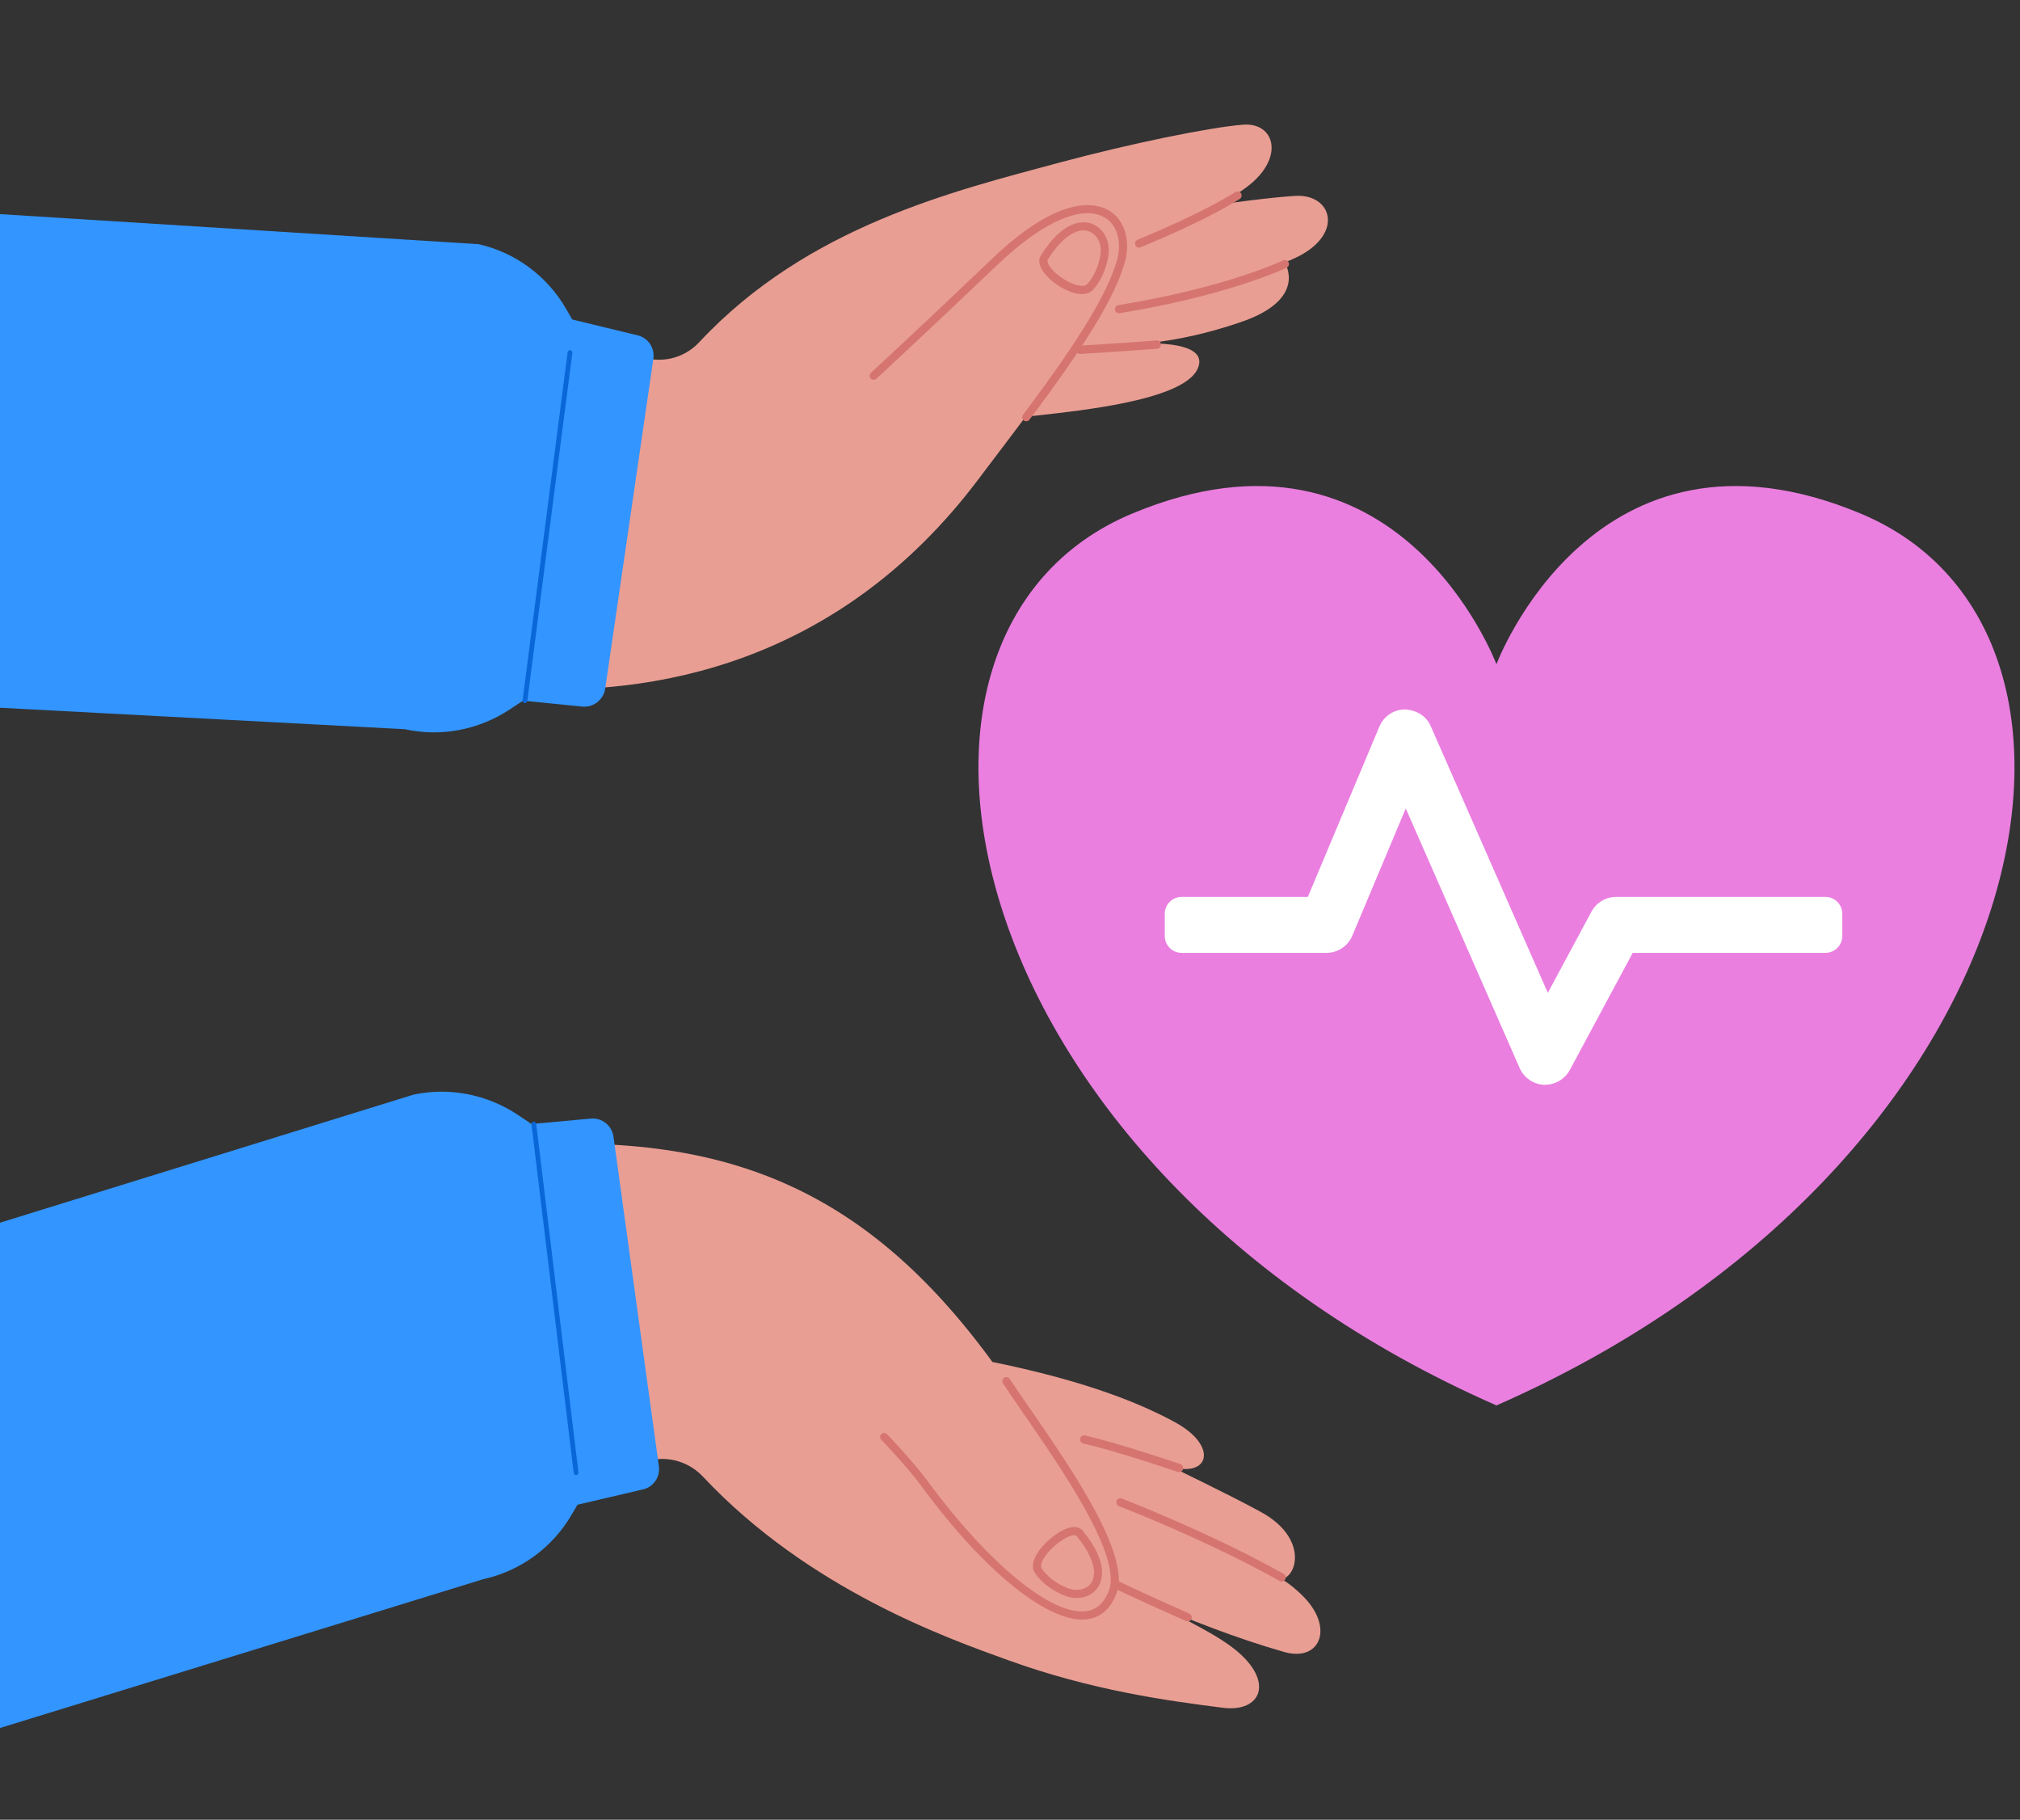 <svg width="151" height="136" viewBox="0 0 151 136" fill="none" xmlns="http://www.w3.org/2000/svg">
<rect x="0" y="0" width="151" height="136" fill="#333333" stroke="none"/>
<path d="M139.102 38.387C119.174 30.058 111.862 49.644 111.862 49.644C111.862 49.644 104.541 30.058 84.622 38.387C63.273 47.312 71.339 87.247 111.862 105.036C152.394 87.247 160.46 47.321 139.102 38.387Z" fill="#EA7FE0"/>
<path d="M115.51 81.077C115.51 81.077 115.457 81.077 115.431 81.077C114.633 81.042 113.923 80.56 113.598 79.823L105.085 60.421L101.087 69.934C100.763 70.714 100 71.214 99.159 71.214L88.331 71.214C87.629 71.214 87.068 70.644 87.068 69.951L87.068 68.294C87.068 67.593 87.638 67.032 88.331 67.032L97.765 67.032L103.113 54.301C103.437 53.53 104.191 53.022 105.024 53.022C105.883 53.065 106.62 53.504 106.953 54.275L115.703 74.203L118.964 68.136C119.332 67.461 120.034 67.032 120.805 67.032L136.455 67.032C137.156 67.032 137.717 67.602 137.717 68.294L137.717 69.951C137.717 70.653 137.148 71.214 136.455 71.214L122.05 71.214L117.351 79.964C116.983 80.639 116.273 81.068 115.51 81.068L115.51 81.077Z" fill="white"/>
<path d="M40.439 25.424L48.568 26.827C49.929 27.065 51.33 26.591 52.278 25.566C60.371 16.891 71.363 14.266 79.219 12.146C84.471 10.734 90.444 9.511 92.935 9.318C95.293 9.136 96.098 11.816 93.18 13.992C89.275 16.901 80.546 19.726 80.546 19.726C80.546 19.726 80.548 17.193 82.547 16.694C84.545 16.195 93.651 14.821 96.843 14.639C99.781 14.473 100.637 17.962 96.025 19.607C96.025 19.607 97.844 22.328 92.775 24.066C87.706 25.81 84.178 25.733 84.178 25.733C84.178 25.733 90.061 25.154 89.633 27.244C88.868 30.993 72.625 31.11 71.675 31.809C70.719 32.508 38.507 48.485 38.507 48.485L40.446 25.424L40.439 25.424Z" fill="#E99E93"/>
<path d="M38.265 51.387C48.716 52.181 62.722 49.626 73.101 35.866C78.985 28.063 83.683 22.199 83.974 18.736C84.214 15.877 81.355 13.468 74.799 20.011C69.046 25.759 68.181 26.295 68.181 26.295L59.41 27.346L52.633 36.021L47.071 40.413L40.094 29.731" fill="#E99E93"/>
<path d="M68.169 26.256L59.378 27.31L52.597 36.007L47.02 40.409L40.031 29.702" fill="#E99E93"/>
<path d="M65.011 28.055C65.018 27.977 65.052 27.909 65.112 27.85C65.143 27.824 68.401 24.834 74.214 19.288C79.341 14.403 82.022 15.187 82.935 15.751C84.101 16.469 84.549 18.051 84.062 19.682C83.29 22.275 81.167 25.769 76.954 31.366C76.852 31.499 76.66 31.527 76.529 31.425C76.397 31.323 76.371 31.131 76.474 30.997C80.639 25.46 82.73 22.02 83.48 19.511C83.883 18.142 83.537 16.843 82.61 16.278C80.951 15.254 77.969 16.547 74.625 19.736C68.797 25.281 65.546 28.272 65.516 28.305C65.387 28.415 65.199 28.408 65.083 28.286C65.025 28.218 64.997 28.138 65.004 28.054L65.011 28.055Z" fill="#D67570"/>
<path d="M84.843 18.177C84.852 18.065 84.924 17.964 85.033 17.915C90.157 15.805 92.32 14.368 92.342 14.356C92.483 14.26 92.669 14.296 92.763 14.437C92.856 14.579 92.819 14.768 92.678 14.863C92.589 14.92 90.449 16.344 85.259 18.485C85.106 18.551 84.923 18.474 84.866 18.314C84.849 18.27 84.839 18.219 84.843 18.177Z" fill="#D67570"/>
<path d="M83.347 23.084C83.359 22.943 83.461 22.823 83.603 22.805C91.729 21.476 95.879 19.474 95.923 19.456C96.077 19.383 96.254 19.446 96.325 19.6C96.397 19.755 96.332 19.935 96.179 20.009C96.135 20.027 91.918 22.066 83.693 23.409C83.528 23.439 83.37 23.32 83.342 23.155C83.343 23.134 83.339 23.105 83.341 23.084L83.347 23.084Z" fill="#D67570"/>
<path d="M80.438 26.113C80.451 25.957 80.573 25.838 80.728 25.828C82.762 25.726 86.419 25.447 86.455 25.442C86.625 25.427 86.768 25.559 86.782 25.732C86.79 25.897 86.664 26.052 86.494 26.067C86.459 26.064 82.787 26.349 80.747 26.451C80.578 26.46 80.434 26.328 80.427 26.155C80.428 26.141 80.43 26.127 80.43 26.12L80.438 26.113Z" fill="#D67570"/>
<path d="M77.692 19.434C77.702 19.308 77.74 19.19 77.812 19.083C79.535 16.331 81.047 16.509 81.617 16.722C82.487 17.043 83.013 18.03 82.864 19.057C82.715 20.077 82.266 21.082 81.683 21.68C81.062 22.318 79.729 21.857 78.731 21.067C78.015 20.497 77.651 19.918 77.691 19.441L77.692 19.434ZM82.278 18.864C82.337 18.155 81.986 17.506 81.408 17.293C80.511 16.963 79.359 17.759 78.324 19.404C78.219 19.58 78.478 20.073 79.115 20.574C79.956 21.238 80.959 21.555 81.258 21.245C81.756 20.732 82.137 19.864 82.269 18.969C82.272 18.934 82.275 18.899 82.278 18.857L82.278 18.864Z" fill="#D67570"/>
<path d="M-21.555 51.75L-18.345 14.851L35.781 18.25C38.536 18.877 40.908 20.631 42.323 23.092L42.777 23.877L47.674 25.065C48.452 25.252 48.957 26.006 48.84 26.812L45.242 51.457C45.123 52.291 44.363 52.892 43.528 52.808L39.101 52.365L38.098 53.026C35.78 54.557 32.948 55.093 30.261 54.499L-21.555 51.75Z" fill="#3395FF"/>
<path d="M39.062 52.358L39.063 52.351L42.432 26.331C42.44 26.234 42.535 26.163 42.63 26.171C42.725 26.178 42.786 26.274 42.785 26.372L39.416 52.392C39.407 52.49 39.313 52.56 39.218 52.553C39.122 52.545 39.054 52.456 39.062 52.358Z" fill="#0967D8"/>
<path d="M67.339 108.501C72.844 116.887 81.438 124.045 83.083 119.107C84.271 115.536 78.162 107.509 75.234 103.264C65.561 89.255 54.92 84.511 38.437 85.634L40.367 111.158L48.549 109.152C49.994 108.799 51.522 109.267 52.551 110.363C60.479 118.81 70.89 122.461 75.364 124.078C81.619 126.336 87.213 127.1 91.41 127.633C94.276 127.996 95.299 125.687 92.343 123.295C90.604 121.887 87.44 120.549 85.291 119.204C81.142 116.604 77.343 115.118 77.639 115.324C81.009 117.715 89.095 121.496 95.993 123.463C98.715 124.239 99.798 121.593 97.303 119.191C96.388 118.307 95.776 118.002 95.776 118.002C96.92 117.924 97.859 114.956 94.219 112.979C91.829 111.679 87.553 109.625 87.553 109.625C90.425 110.446 91.064 108.05 87.833 106.292C84.8 104.64 80.275 102.921 72.59 101.473C70.833 101.14 67.352 108.493 67.352 108.493L67.339 108.501Z" fill="#E99E93"/>
<path d="M65.784 107.42C65.778 107.336 65.805 107.242 65.878 107.181C65.995 107.067 66.191 107.068 66.305 107.187C66.381 107.267 68.266 109.227 69.358 110.712C73.876 116.855 78.63 120.758 81.187 120.415C81.984 120.311 82.541 119.8 82.897 118.866C83.858 116.302 79.447 109.898 76.522 105.665C75.956 104.836 75.422 104.075 74.978 103.392C74.884 103.25 74.925 103.057 75.059 102.97C75.198 102.876 75.391 102.919 75.478 103.054C75.921 103.73 76.448 104.492 77.021 105.314C80.197 109.917 84.538 116.227 83.466 119.081C83.035 120.225 82.301 120.882 81.275 121.016C78.461 121.391 73.595 117.488 68.874 111.063C67.805 109.611 65.897 107.617 65.874 107.598C65.821 107.545 65.795 107.476 65.79 107.406L65.784 107.42Z" fill="#D67570"/>
<path d="M83.447 112.297C83.444 112.255 83.448 112.212 83.466 112.168C83.524 112.009 83.7 111.933 83.859 111.993C83.924 112.017 90.595 114.605 95.951 117.623C96.097 117.705 96.154 117.893 96.073 118.04C95.993 118.187 95.808 118.242 95.662 118.16C90.342 115.161 83.715 112.59 83.65 112.566C83.535 112.525 83.463 112.416 83.455 112.304L83.447 112.297Z" fill="#D67570"/>
<path d="M80.732 107.606C80.732 107.606 80.728 107.55 80.74 107.52C80.776 107.355 80.937 107.252 81.101 107.283C83.485 107.808 88.189 109.402 88.233 109.421C88.391 109.474 88.482 109.652 88.43 109.811C88.379 109.971 88.204 110.061 88.045 110.008C87.995 109.99 83.334 108.407 80.978 107.887C80.842 107.861 80.749 107.74 80.739 107.605L80.732 107.606Z" fill="#D67570"/>
<path d="M77.217 117.115C77.156 116.3 78.067 115.306 78.811 114.762C79.752 114.069 80.547 113.93 80.933 114.398C82.944 116.838 82.383 118.203 82.04 118.678C81.541 119.382 80.537 119.627 79.599 119.261C78.661 118.894 77.799 118.24 77.355 117.543C77.267 117.408 77.221 117.263 77.21 117.115L77.217 117.115ZM81.775 117.39C81.72 116.667 81.273 115.758 80.472 114.79C80.372 114.669 79.893 114.73 79.177 115.259C78.269 115.928 77.639 116.86 77.869 117.219C78.25 117.807 78.993 118.377 79.822 118.695C80.5 118.959 81.21 118.805 81.552 118.323C81.728 118.071 81.803 117.755 81.775 117.39Z" fill="#D67570"/>
<path d="M83.08 118.422C83.076 118.373 83.086 118.316 83.11 118.265C83.183 118.111 83.367 118.049 83.513 118.124C85.109 118.914 88.869 120.582 88.905 120.594C89.057 120.661 89.134 120.847 89.062 121.001C88.996 121.154 88.812 121.223 88.66 121.155C88.623 121.137 84.849 119.469 83.246 118.673C83.144 118.623 83.08 118.521 83.072 118.416L83.08 118.422Z" fill="#D67570"/>
<path d="M-17.124 96.683L-14.226 133.526L36.13 118.021C38.888 117.416 41.273 115.684 42.708 113.24L43.168 112.459L48.072 111.312C48.851 111.132 49.362 110.384 49.252 109.578L45.862 84.96C45.75 84.126 44.996 83.52 44.161 83.599L39.733 84.006L38.737 83.339C36.433 81.793 33.608 81.236 30.917 81.808L-17.124 96.683Z" fill="#3395FF"/>
<path d="M39.73 84.029C39.722 83.931 39.792 83.849 39.887 83.836C39.982 83.829 40.076 83.893 40.083 83.998L43.241 110.043C43.248 110.141 43.186 110.236 43.084 110.243C42.982 110.25 42.895 110.186 42.887 110.081L39.73 84.037L39.73 84.029Z" fill="#0967D8"/>
</svg>
